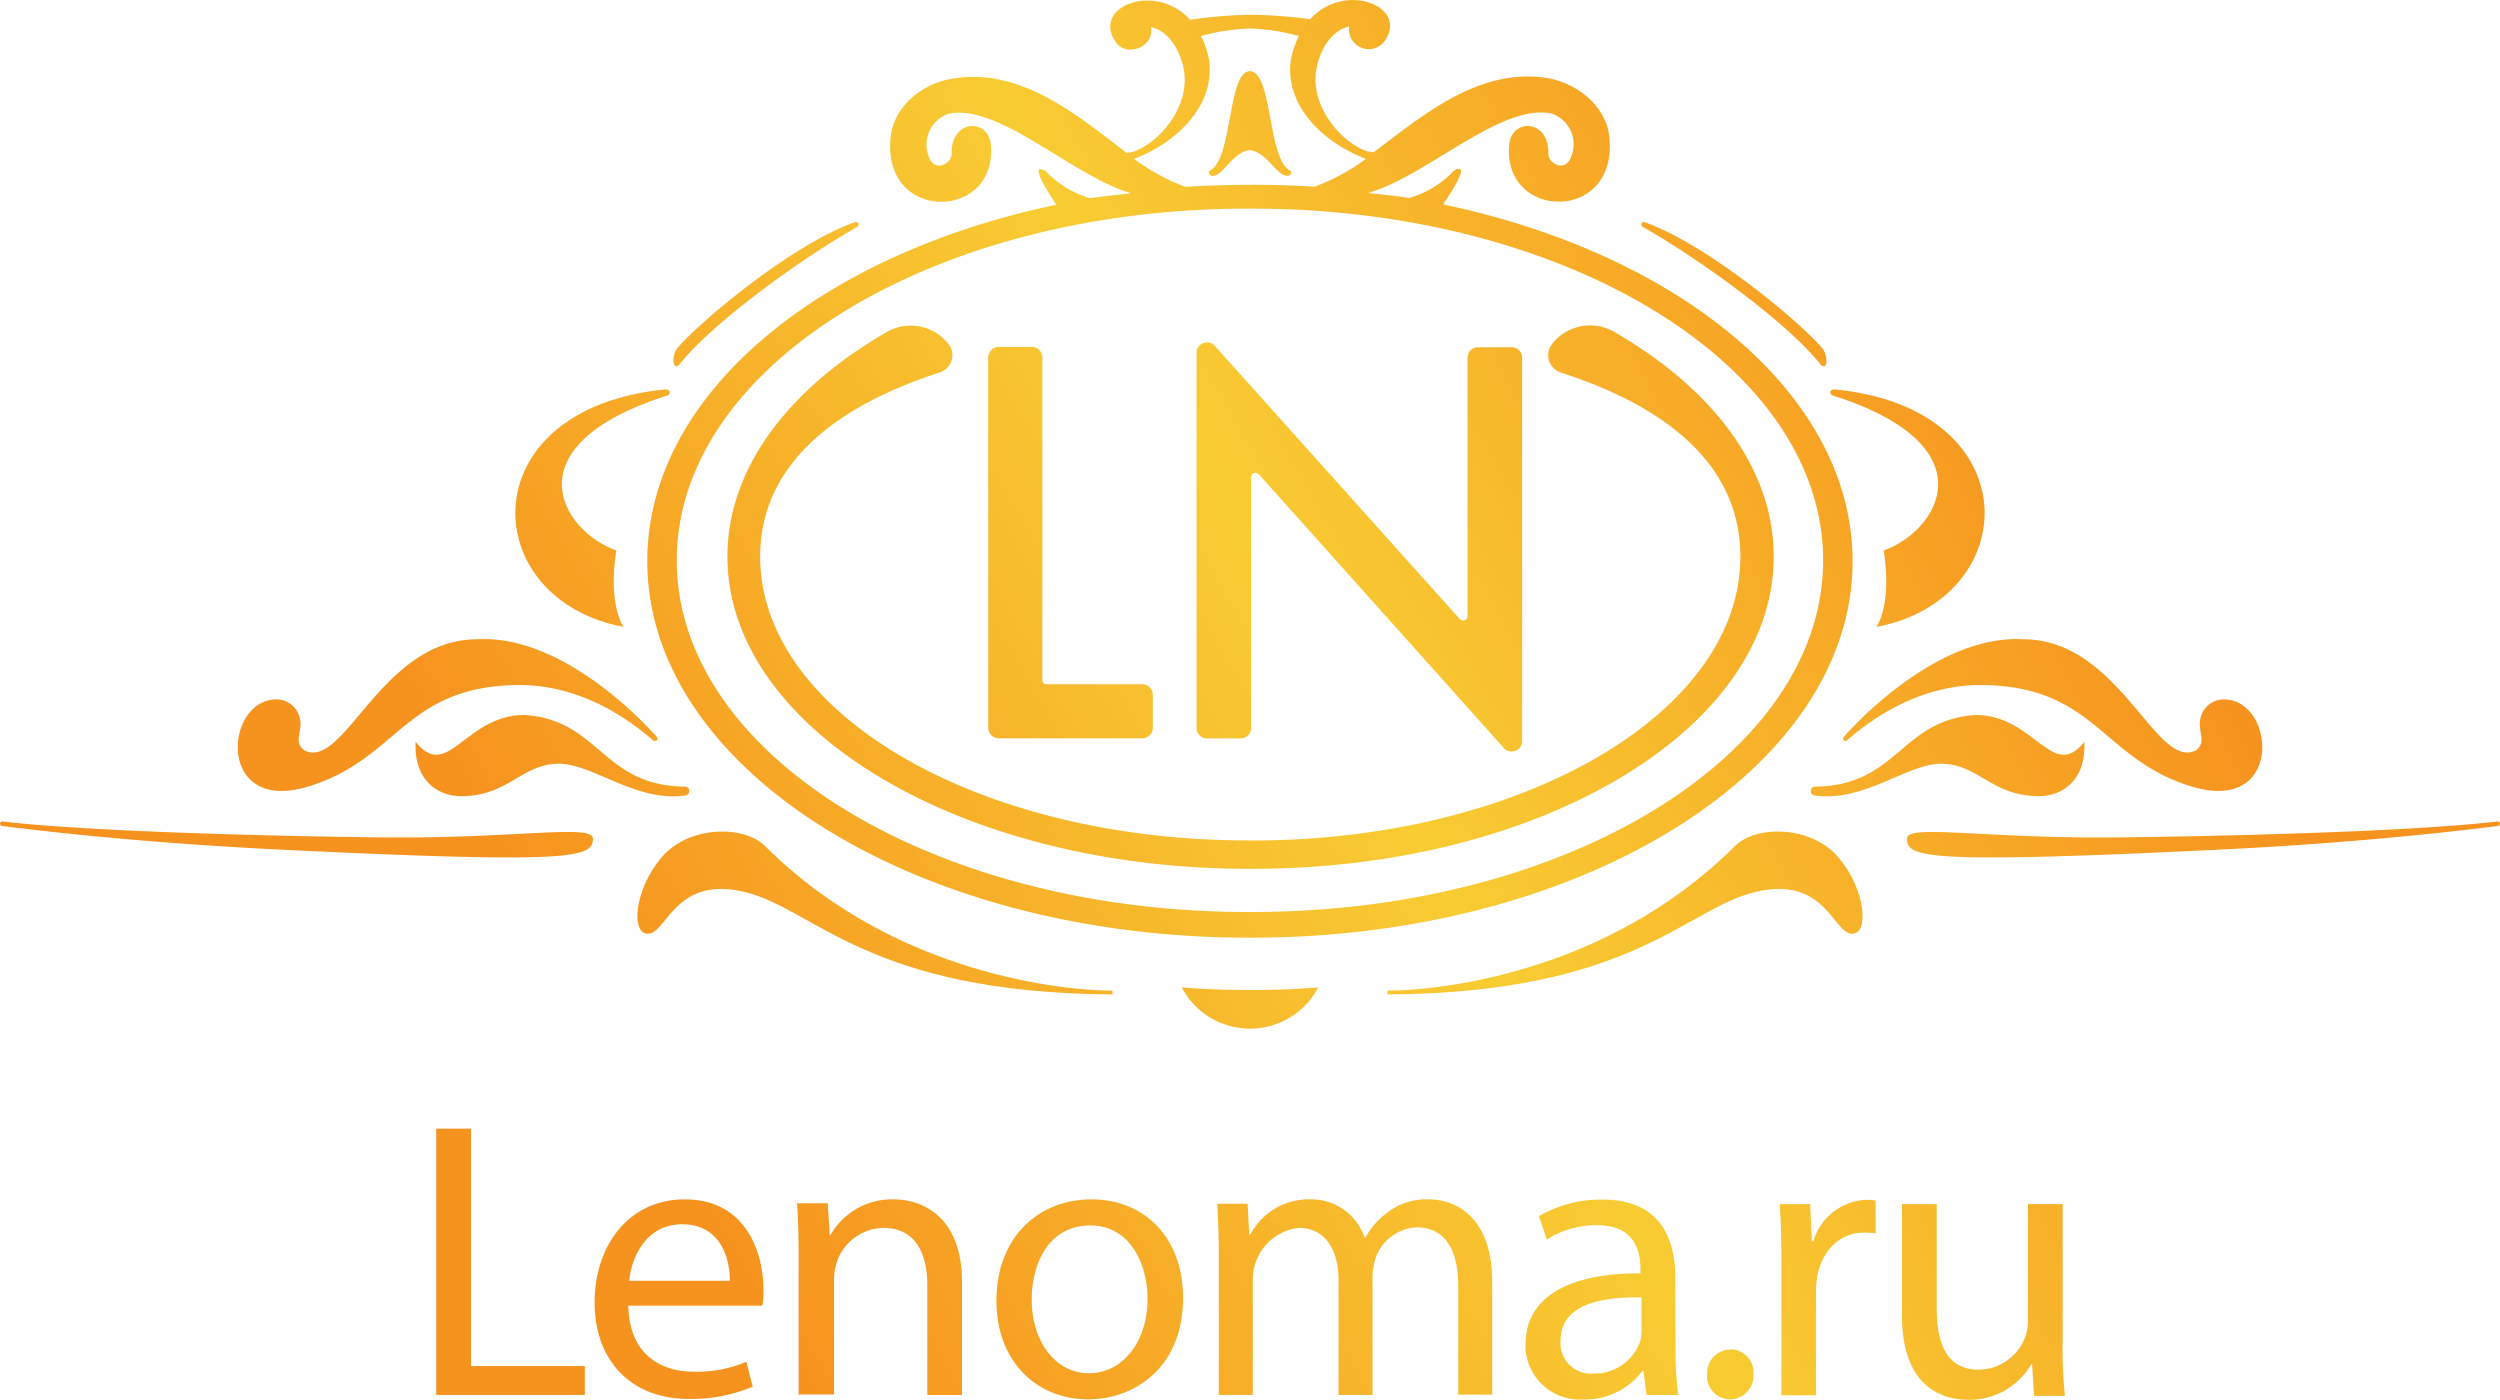 <svg xmlns="http://www.w3.org/2000/svg" xmlns:xlink="http://www.w3.org/1999/xlink" viewBox="0 0 236.79 132.58"><defs><style>.cls-1{fill:url(#Безымянный_градиент_19);}.cls-2{fill:url(#Безымянный_градиент_19-2);}.cls-3{fill:url(#Безымянный_градиент_19-3);}.cls-4{fill:url(#Безымянный_градиент_19-4);}.cls-5{fill:url(#Безымянный_градиент_19-5);}.cls-6{fill:url(#Безымянный_градиент_19-6);}.cls-7{fill:url(#Безымянный_градиент_19-7);}.cls-8{fill:url(#Безымянный_градиент_19-8);}.cls-9{fill:url(#Безымянный_градиент_19-9);}.cls-10{fill:url(#Безымянный_градиент_19-10);}.cls-11{fill:url(#Безымянный_градиент_19-11);}.cls-12{fill:url(#Безымянный_градиент_19-12);}.cls-13{fill:url(#Безымянный_градиент_19-13);}.cls-14{fill:url(#Безымянный_градиент_19-14);}.cls-15{fill:url(#Безымянный_градиент_19-15);}.cls-16{fill:url(#Безымянный_градиент_19-16);}.cls-17{fill:url(#Безымянный_градиент_19-17);}.cls-18{fill:url(#Безымянный_градиент_19-18);}.cls-19{fill:url(#Безымянный_градиент_19-19);}</style><linearGradient id="Безымянный_градиент_19" x1="47.06" y1="52.03" x2="179.06" y2="126.53" gradientTransform="matrix(1, 0, 0, -1, 0, 134.09)" gradientUnits="userSpaceOnUse"><stop offset="0" stop-color="#f6921e"/><stop offset="0.51" stop-color="#f8cc33"/><stop offset="1" stop-color="#f6921e"/></linearGradient><linearGradient id="Безымянный_градиент_19-2" x1="53.83" y1="40.04" x2="185.83" y2="114.54" xlink:href="#Безымянный_градиент_19"/><linearGradient id="Безымянный_градиент_19-3" x1="51.74" y1="43.75" x2="183.74" y2="118.25" xlink:href="#Безымянный_градиент_19"/><linearGradient id="Безымянный_градиент_19-4" x1="69.49" y1="12.3" x2="201.49" y2="86.8" xlink:href="#Безымянный_градиент_19"/><linearGradient id="Безымянный_градиент_19-5" x1="58.31" y1="32.11" x2="190.31" y2="106.61" xlink:href="#Безымянный_градиент_19"/><linearGradient id="Безымянный_градиент_19-6" x1="76.67" y1="-0.42" x2="208.67" y2="74.08" xlink:href="#Безымянный_градиент_19"/><linearGradient id="Безымянный_градиент_19-7" x1="40.33" y1="63.96" x2="172.33" y2="138.46" xlink:href="#Безымянный_градиент_19"/><linearGradient id="Безымянный_градиент_19-8" x1="77.71" y1="-2.26" x2="209.71" y2="72.24" xlink:href="#Безымянный_градиент_19"/><linearGradient id="Безымянный_градиент_19-9" x1="35.44" y1="72.64" x2="167.44" y2="147.14" xlink:href="#Безымянный_градиент_19"/><linearGradient id="Безымянный_градиент_19-10" x1="63.81" y1="22.36" x2="195.81" y2="96.86" xlink:href="#Безымянный_градиент_19"/><linearGradient id="Безымянный_градиент_19-11" x1="44.34" y1="56.87" x2="176.34" y2="131.37" xlink:href="#Безымянный_градиент_19"/><linearGradient id="Безымянный_градиент_19-12" x1="76.88" y1="-0.79" x2="208.88" y2="73.71" xlink:href="#Безымянный_градиент_19"/><linearGradient id="Безымянный_градиент_19-13" x1="29.95" y1="82.36" x2="161.95" y2="156.86" xlink:href="#Безымянный_градиент_19"/><linearGradient id="Безымянный_градиент_19-14" x1="52.17" y1="43" x2="184.17" y2="117.5" xlink:href="#Безымянный_градиент_19"/><linearGradient id="Безымянный_градиент_19-15" x1="41.18" y1="62.47" x2="173.18" y2="136.97" xlink:href="#Безымянный_градиент_19"/><linearGradient id="Безымянный_градиент_19-16" x1="84.67" y1="-14.59" x2="216.67" y2="59.91" xlink:href="#Безымянный_градиент_19"/><linearGradient id="Безымянный_градиент_19-17" x1="34.6" y1="74.12" x2="166.6" y2="148.62" xlink:href="#Безымянный_градиент_19"/><linearGradient id="Безымянный_градиент_19-18" x1="48.9" y1="48.76" x2="180.9" y2="123.26" xlink:href="#Безымянный_градиент_19"/><linearGradient id="Безымянный_градиент_19-19" x1="80.36" y1="-6.96" x2="212.36" y2="67.54" xlink:href="#Безымянный_градиент_19"/></defs><title>logo</title><g id="Слой_2" data-name="Слой 2"><g id="Слой_1-2" data-name="Слой 1"><g id="Layer_2" data-name="Layer 2"><g id="Layer_1-2" data-name="Layer 1-2"><path class="cls-1" d="M108.2,64.81H99.11a.38.38,0,0,1-.38-.38V33.86a1,1,0,0,0-1-1H94.6a1,1,0,0,0-1,1V68.93a1,1,0,0,0,1,1h13.59a1,1,0,0,0,1-1V65.78A1,1,0,0,0,108.2,64.81Z"/><path class="cls-2" d="M143.1,32.89H140a1,1,0,0,0-1,1V58.36a.41.41,0,0,1-.42.41.44.44,0,0,1-.31-.13L115,32.69a1,1,0,0,0-1.41.06,1,1,0,0,0-.26.58V68.94a1,1,0,0,0,1,1h3.17a1,1,0,0,0,1-1V45.2a.42.42,0,0,1,.43-.42.41.41,0,0,1,.3.14l23.27,26a1,1,0,0,0,1.67-.64V33.85A1,1,0,0,0,143.1,32.89Z"/><path class="cls-3" d="M118.39,79.6h-.19C92.64,79.6,72,67.56,72,52.72c0-8.4,6.64-14.09,17-17.44a1.73,1.73,0,0,0,1.13-2.16,1.57,1.57,0,0,0-.29-.54A4.56,4.56,0,0,0,84,31.44c-9.31,5.37-15.1,12.92-15.1,21.28,0,16.33,22.1,29.57,49.35,29.57h.39c27.27,0,49.36-13.24,49.36-29.57,0-8.36-5.79-15.91-15.1-21.28a4.56,4.56,0,0,0-5.9,1.15,1.72,1.72,0,0,0,.3,2.41,1.88,1.88,0,0,0,.54.29c10.4,3.35,17,9,17,17.44,0,14.84-20.73,26.88-46.29,26.88Z"/><path class="cls-4" d="M118.39,93.77c-2.22,0-4.4-.08-6.46-.25a7.3,7.3,0,0,0,12.93,0C122.8,93.69,120.62,93.78,118.39,93.77Z"/><path class="cls-5" d="M62.69,81.18c-2.61,3-3,7.38-1.26,7.26S64,82.87,70.6,84.5s11.67,9.55,34.77,9.69v-.36c-4.52,0-20.71-1.5-32.91-13.7C70.48,78.16,65.29,78.15,62.69,81.18Z"/><path class="cls-6" d="M174.1,81.18c2.61,3,3,7.38,1.26,7.26s-2.55-5.57-9.17-3.94-11.67,9.55-34.77,9.69v-.36c4.52,0,20.71-1.5,32.91-13.7C166.31,78.16,171.5,78.15,174.1,81.18Z"/><path class="cls-7" d="M29.19,74.5c8.63-2.62,9.08-9.54,20-9.62,4.08,0,8.48,1.6,12.67,5.25a.26.26,0,0,0,.29,0h.05a.24.24,0,0,0,0-.34h0c-1.23-1.41-9-9.71-17-9.24-9.14,0-12.58,12.51-16.39,10.51-1-.8-.22-1.57-.37-2.81a2.27,2.27,0,0,0-2.42-2C21.21,66.49,20.56,77.13,29.19,74.5Z"/><path class="cls-8" d="M207.6,74.5c-8.62-2.62-9.08-9.54-20-9.62-4.08,0-8.48,1.6-12.67,5.25a.26.26,0,0,1-.29,0h0a.25.25,0,0,1,0-.34h0c1.23-1.41,9-9.71,17-9.24,9.14,0,12.57,12.51,16.36,10.51,1-.8.22-1.57.38-2.81a2.27,2.27,0,0,1,2.42-2C215.58,66.49,216.23,77.13,207.6,74.5Z"/><path class="cls-9" d="M59.06,59.38s-1.5-2-.69-7.25c-5.09-1.77-10.27-9.87,4.88-14.69.29-.11.29-.56-.21-.56C44.42,38.69,45.12,56.75,59.06,59.38Z"/><path class="cls-10" d="M177.73,59.38s1.5-2,.69-7.25c5.09-1.77,10.27-9.87-4.87-14.69-.29-.11-.29-.56.21-.56C192.36,38.69,191.66,56.75,177.73,59.38Z"/><path class="cls-11" d="M49.68,67.72c-5.62,0-7.28,6.37-10.31,2.54-.19,3.69,2.14,5.15,4.31,5.15,4.34,0,5.66-2.9,9-3.07s7.44,3.7,12.27,3a.38.38,0,0,0,.32-.37v-.08a.37.37,0,0,0-.37-.38C57,74.43,56.85,68.2,49.68,67.72Z"/><path class="cls-12" d="M187.11,67.72c5.62,0,7.28,6.37,10.31,2.54.19,3.69-2.14,5.15-4.31,5.15-4.34,0-5.66-2.9-9-3.07s-7.44,3.7-12.27,3a.39.39,0,0,1-.32-.37v-.08a.38.38,0,0,1,.37-.38C179.76,74.43,180,68.2,187.11,67.72Z"/><path class="cls-13" d="M64.33,34.55c3.16-4,11.48-10,16.86-13.06a.25.25,0,0,0,.1-.34.24.24,0,0,0-.34-.1h0c-6.18,2.2-15.15,9.85-16.85,12C63.61,33.77,63.71,35.15,64.33,34.55Z"/><path class="cls-14" d="M172.46,34.55c-3.16-4-11.48-10-16.86-13.06a.25.25,0,0,1-.12-.32.23.23,0,0,1,.32-.12h0c6.15,2.21,15.15,9.86,16.85,12C173.18,33.77,173.08,35.15,172.46,34.55Z"/><path class="cls-15" d="M35.64,79.31C29.58,79.24,9.47,78.89.17,77.8a.21.21,0,0,0-.16.26.21.21,0,0,0,.16.17c5.26.67,14.57,1.67,26.72,2.26,27.5,1.33,29.27.74,29.27-1.06C56.13,78,48.78,79.48,35.64,79.31Z"/><path class="cls-16" d="M201.14,79.31c6.06-.07,26.17-.42,35.47-1.51a.21.21,0,0,1,.17.26.23.23,0,0,1-.17.17c-5.26.67-14.57,1.67-26.72,2.26-27.5,1.33-29.27.74-29.27-1.06C180.66,78,188,79.48,201.14,79.31Z"/><path class="cls-17" d="M118.39,6.73c-2.21.13-1.56,8.49-3.9,9.49,0,.6.62.58,1.22,0s1.51-1.91,2.68-2c1.17.14,2,1.4,2.68,2s1.22.57,1.22,0C120,15.22,120.6,6.86,118.39,6.73Z"/><path class="cls-18" d="M118.39,1.4a45,45,0,0,0-5.67.47c-3.27-3.59-9.14-1.28-7.17,1.9.89,1.79,3.83.77,3.47-1.2,1.42.29,2.53,1.75,3,3.55,1,3.64-2.08,7.36-4.69,8.26l-.62.1c-4.58-3.48-10.07-8.22-16.66-7-2.72.48-5.4,2.57-5.7,5.57-.79,8.1,10.14,7.84,9.5.68-.22-2.53-3.72-2.46-3.72.74.09,1-1.49,1.84-2.06.59a3.09,3.09,0,0,1,1.42-4.14,2.39,2.39,0,0,1,.37-.15c4.77-1,11.83,6,17.29,7.53-1.05.14-2.85.3-3.88.48a9.33,9.33,0,0,1-4.22-2.57c-1.59-.92,0,1.69,1,3.18-22.5,4.72-38.74,18-38.74,33.77,0,19.69,25.47,35.65,56.89,35.65h.38c31.42,0,56.89-16,56.89-35.65,0-15.72-16.24-29.06-38.78-33.8,1-1.48,2.62-4.09,1-3.18a9.22,9.22,0,0,1-4.22,2.57c-1-.18-2.82-.34-3.88-.48,5.51-1.55,12.56-8.52,17.36-7.52a3.08,3.08,0,0,1,1.77,4.3c-.58,1.25-2.16.42-2.06-.59,0-3.19-3.49-3.27-3.72-.74-.64,7.16,10.29,7.42,9.5-.68-.3-3-3-5.07-5.68-5.61-6.58-1.18-12.07,3.56-16.66,7l-.62-.1c-2.61-.9-5.69-4.63-4.69-8.26.45-1.8,1.56-3.26,3-3.55a1.87,1.87,0,0,0,3.47,1.2c2-3.17-3.9-5.49-7.17-1.9A45.26,45.26,0,0,0,118.39,1.4Zm0,16.11h-.19q-3,0-5.92.19a20,20,0,0,1-4.87-2.65c4.6-1.78,7.7-5.47,7.1-9.4a8.82,8.82,0,0,0-.75-2.24,19.66,19.66,0,0,1,4.63-.71,19.58,19.58,0,0,1,4.63.71,9.23,9.23,0,0,0-.75,2.24c-.6,3.93,2.5,7.62,7.1,9.4a20,20,0,0,1-4.87,2.64c-1.94-.13-3.92-.19-5.92-.19Zm0,68.87h-.19c-29.88,0-54.1-14.91-54.1-33.31s24.22-33.31,54.1-33.31h.38c29.88,0,54.1,14.91,54.1,33.31s-24.22,33.31-54.1,33.31Z"/><path class="cls-19" d="M44.61,129.39H55.39v2.73H41.32V106.9h3.29Zm27.7-7.26a7.26,7.26,0,0,1-.11,1.54H59.51c.07,4.42,2.88,6.25,6.18,6.25a11.87,11.87,0,0,0,5-.94l.6,2.36a14.8,14.8,0,0,1-6.06,1.16c-5.54,0-8.91-3.71-8.91-9.13s3.26-9.77,8.53-9.77C70.77,113.6,72.31,118.8,72.31,122.13Zm-3.18-.82c0-2.1-.86-5.35-4.53-5.35-3.37,0-4.79,3.07-5,5.35Zm15.53-7.71a6.7,6.7,0,0,0-6,3.37h-.07l-.19-3H75.49c.11,1.5.15,3,.15,4.9v13.21H79V121.2a5.24,5.24,0,0,1,.22-1.53,4.75,4.75,0,0,1,4.42-3.37c3.11,0,4.19,2.47,4.19,5.39v10.44h3.29V121.31C91.06,115.05,87.17,113.6,84.66,113.6Zm27.4,9.28c0,6.74-4.68,9.66-9,9.66h0c-4.87,0-8.68-3.59-8.68-9.32,0-6.06,4-9.62,9-9.62,5.16,0,8.67,3.78,8.67,9.28Zm-3.37.11c0-3.07-1.53-6.92-5.43-6.92s-5.54,3.59-5.54,7c0,4,2.25,7,5.43,7h0C106.33,130.05,108.69,127.11,108.69,123Zm26.69-9.39a6,6,0,0,0-4,1.27,7.2,7.2,0,0,0-2.06,2.36h-.07a5.31,5.31,0,0,0-5.09-3.63,6.24,6.24,0,0,0-5.73,3.33h-.11l-.15-2.92h-2.88c.08,1.5.15,3,.15,4.9v13.21h3.22V121.2a4.91,4.91,0,0,1,4.34-4.9c2.51,0,3.78,2.06,3.78,4.94v10.89H130V120.9a6.11,6.11,0,0,1,.26-1.65,4.33,4.33,0,0,1,3.93-3c2.62,0,3.93,2.06,3.93,5.58v10.26h3.22V121.46c0-6.29-3.54-7.86-6-7.86Zm23.32,14.19a31.51,31.51,0,0,0,.26,4.34h-3l-.3-2.28h-.11a6.71,6.71,0,0,1-5.54,2.7,5.16,5.16,0,0,1-5.52-4.77c0-.14,0-.29,0-.43,0-4.38,3.89-6.77,10.89-6.74v-.37c0-1.5-.41-4.23-4.12-4.19a8.68,8.68,0,0,0-4.75,1.35l-.75-2.21a11.63,11.63,0,0,1,6-1.57c5.58,0,6.92,3.78,6.92,7.41Zm-3.22-4.9c-3.59-.08-7.67.56-7.67,4.08a2.89,2.89,0,0,0,2.63,3.13,3.2,3.2,0,0,0,.44,0,4.58,4.58,0,0,0,4.45-3,3.46,3.46,0,0,0,.15-1Zm8.46,4.94a2.22,2.22,0,0,0-2.25,2.2v.16a2.2,2.2,0,0,0,2,2.35h.13a2.23,2.23,0,0,0,2.26-2.17,1.21,1.21,0,0,0,0-.19,2.19,2.19,0,0,0-2-2.37h-.19Zm7.78-10.26h-.11l-.16-3.52h-2.88c.11,1.68.15,3.52.15,5.65v12.46H172v-9.69a11,11,0,0,1,.11-1.53c.45-2.43,2.1-4.19,4.42-4.19a8.32,8.32,0,0,1,1.12.07v-3.11a5.37,5.37,0,0,0-.9-.07,5.48,5.48,0,0,0-5,3.93Zm23.65,9.58v-13.1h-3.29v11a4.42,4.42,0,0,1-.3,1.68,4.75,4.75,0,0,1-4.34,3c-3,0-4-2.36-4-5.8v-9.88h-3.29v10.59c0,6.33,3.41,7.94,6.25,7.94a6.76,6.76,0,0,0,6-3.37h.07l.19,3h2.92a43.25,43.25,0,0,1-.22-5.06Z"/></g></g></g></g></svg>